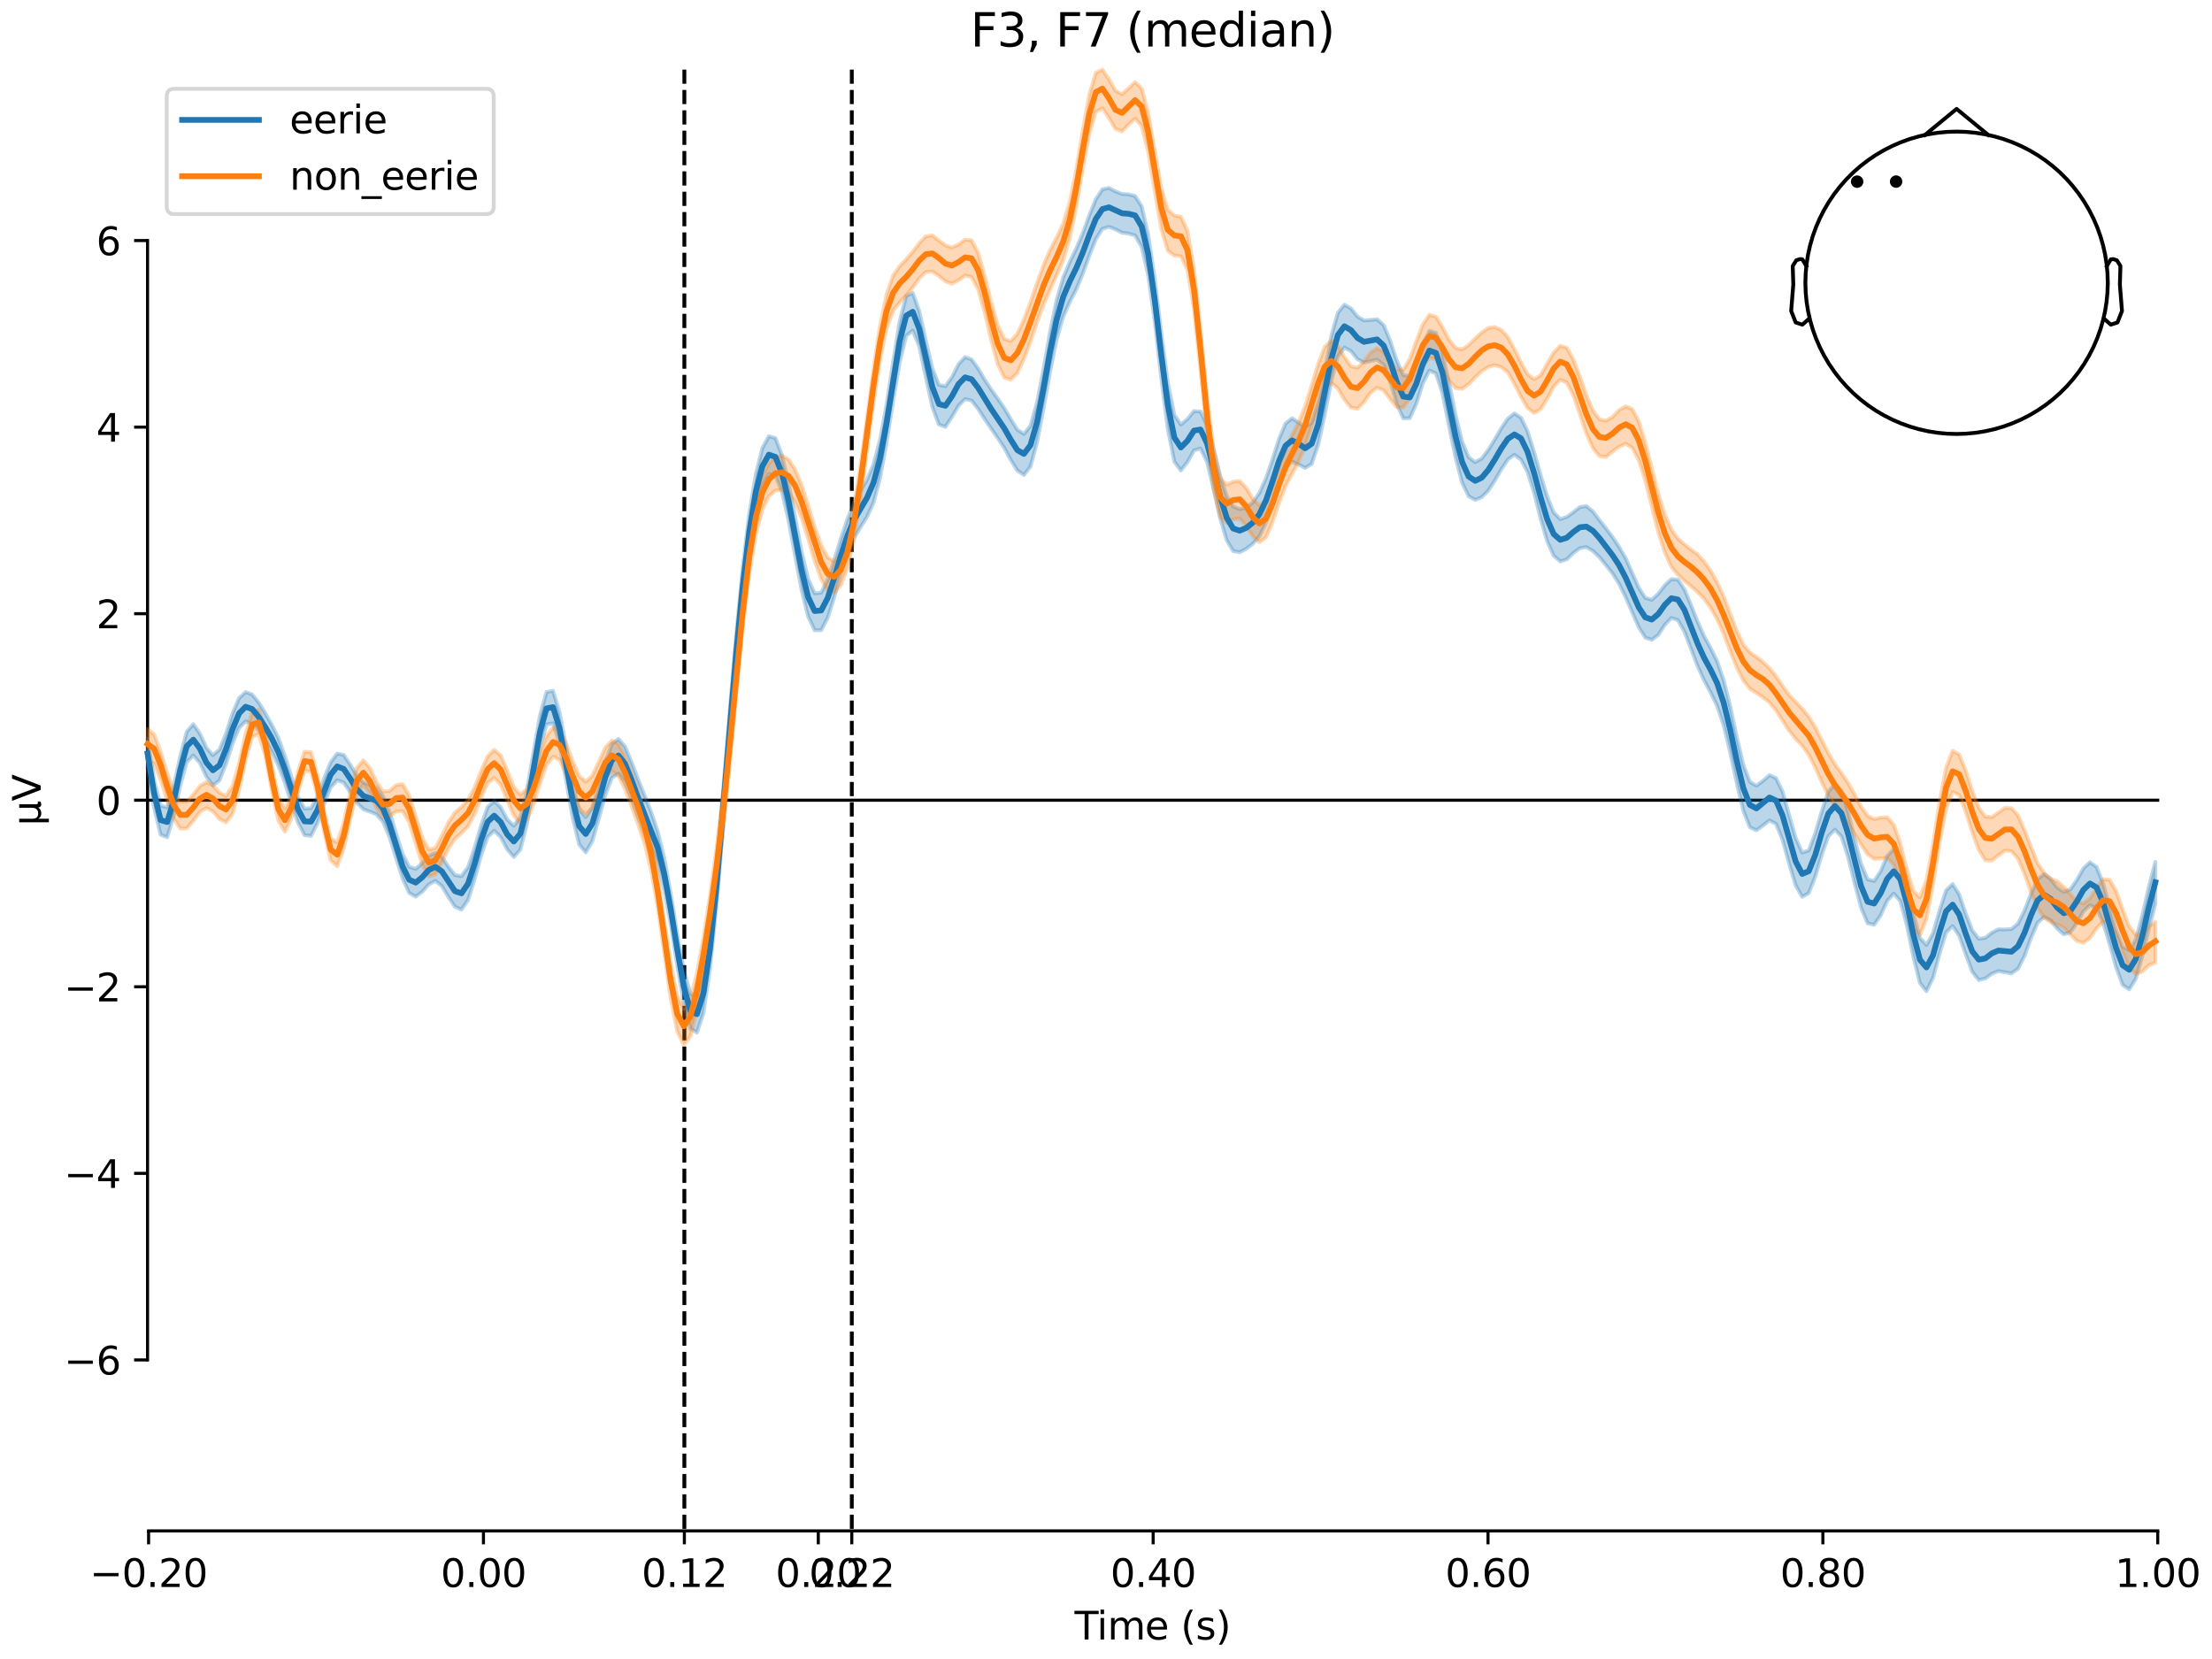 <?xml version="1.0" encoding="utf-8" standalone="no"?>
<!DOCTYPE svg PUBLIC "-//W3C//DTD SVG 1.1//EN"
  "http://www.w3.org/Graphics/SVG/1.1/DTD/svg11.dtd">
<svg xmlns:xlink="http://www.w3.org/1999/xlink" width="576pt" height="432pt" viewBox="0 0 576 432" xmlns="http://www.w3.org/2000/svg" version="1.1">
 <defs>
  <style type="text/css">*{stroke-linejoin: round; stroke-linecap: butt}</style>
 </defs>
 <g id="figure_1">
  <g id="patch_1">
   <path d="M 0 432 
L 576 432 
L 576 0 
L 0 0 
z
" style="fill: #ffffff"/>
  </g>
  <g id="axes_1">
   <g id="patch_2">
    <path d="M 38.421 398.644 
L 561.867 398.644 
L 561.867 18.118 
L 38.421 18.118 
L 38.421 398.644 
z
" style="fill: none; opacity: 0"/>
   </g>
   <g id="patch_3">
    <path d="M 38.421 354.121 
L 38.421 62.64 
" style="fill: none; stroke: #000000; stroke-width: 0.8; stroke-linejoin: miter; stroke-linecap: square"/>
   </g>
   <g id="LineCollection_1">
    <path d="M 178.206 18.118 
L 178.206 398.644 
" clip-path="url(#p758e24ef48)" style="fill: none; stroke-dasharray: 3.7,1.6; stroke-dashoffset: 0; stroke: #000000"/>
    <path d="M 221.804 18.118 
L 221.804 398.644 
" clip-path="url(#p758e24ef48)" style="fill: none; stroke-dasharray: 3.7,1.6; stroke-dashoffset: 0; stroke: #000000"/>
   </g>
   <g id="matplotlib.axis_1">
    <g id="xtick_1">
     <g id="line2d_1">
      <defs>
       <path id="mc7db30087b" d="M 0 0 
L 0 3.5 
" style="stroke: #000000; stroke-width: 0.8"/>
      </defs>
      <g>
       <use xlink:href="#mc7db30087b" x="38.693" y="398.644" style="stroke: #000000; stroke-width: 0.8"/>
      </g>
     </g>
     <g id="text_1">
      <!-- −0.20 -->
      <g transform="translate(23.37 413.242) scale(0.1 -0.1)">
       <defs>
        <path id="DejaVuSans-2212" d="M 678 2272 
L 4684 2272 
L 4684 1741 
L 678 1741 
L 678 2272 
z
" transform="scale(0.016)"/>
        <path id="DejaVuSans-30" d="M 2034 4250 
Q 1547 4250 1301 3770 
Q 1056 3291 1056 2328 
Q 1056 1369 1301 889 
Q 1547 409 2034 409 
Q 2525 409 2770 889 
Q 3016 1369 3016 2328 
Q 3016 3291 2770 3770 
Q 2525 4250 2034 4250 
z
M 2034 4750 
Q 2819 4750 3233 4129 
Q 3647 3509 3647 2328 
Q 3647 1150 3233 529 
Q 2819 -91 2034 -91 
Q 1250 -91 836 529 
Q 422 1150 422 2328 
Q 422 3509 836 4129 
Q 1250 4750 2034 4750 
z
" transform="scale(0.016)"/>
        <path id="DejaVuSans-2e" d="M 684 794 
L 1344 794 
L 1344 0 
L 684 0 
L 684 794 
z
" transform="scale(0.016)"/>
        <path id="DejaVuSans-32" d="M 1228 531 
L 3431 531 
L 3431 0 
L 469 0 
L 469 531 
Q 828 903 1448 1529 
Q 2069 2156 2228 2338 
Q 2531 2678 2651 2914 
Q 2772 3150 2772 3378 
Q 2772 3750 2511 3984 
Q 2250 4219 1831 4219 
Q 1534 4219 1204 4116 
Q 875 4013 500 3803 
L 500 4441 
Q 881 4594 1212 4672 
Q 1544 4750 1819 4750 
Q 2544 4750 2975 4387 
Q 3406 4025 3406 3419 
Q 3406 3131 3298 2873 
Q 3191 2616 2906 2266 
Q 2828 2175 2409 1742 
Q 1991 1309 1228 531 
z
" transform="scale(0.016)"/>
       </defs>
       <use xlink:href="#DejaVuSans-2212"/>
       <use xlink:href="#DejaVuSans-30" transform="translate(83.789 0)"/>
       <use xlink:href="#DejaVuSans-2e" transform="translate(147.412 0)"/>
       <use xlink:href="#DejaVuSans-32" transform="translate(179.199 0)"/>
       <use xlink:href="#DejaVuSans-30" transform="translate(242.822 0)"/>
      </g>
     </g>
    </g>
    <g id="xtick_2">
     <g id="line2d_2">
      <g>
       <use xlink:href="#mc7db30087b" x="125.889" y="398.644" style="stroke: #000000; stroke-width: 0.8"/>
      </g>
     </g>
     <g id="text_2">
      <!-- 0.00 -->
      <g transform="translate(114.756 413.242) scale(0.1 -0.1)">
       <use xlink:href="#DejaVuSans-30"/>
       <use xlink:href="#DejaVuSans-2e" transform="translate(63.623 0)"/>
       <use xlink:href="#DejaVuSans-30" transform="translate(95.41 0)"/>
       <use xlink:href="#DejaVuSans-30" transform="translate(159.033 0)"/>
      </g>
     </g>
    </g>
    <g id="xtick_3">
     <g id="line2d_3">
      <g>
       <use xlink:href="#mc7db30087b" x="178.206" y="398.644" style="stroke: #000000; stroke-width: 0.8"/>
      </g>
     </g>
     <g id="text_3">
      <!-- 0.12 -->
      <g transform="translate(167.073 413.242) scale(0.1 -0.1)">
       <defs>
        <path id="DejaVuSans-31" d="M 794 531 
L 1825 531 
L 1825 4091 
L 703 3866 
L 703 4441 
L 1819 4666 
L 2450 4666 
L 2450 531 
L 3481 531 
L 3481 0 
L 794 0 
L 794 531 
z
" transform="scale(0.016)"/>
       </defs>
       <use xlink:href="#DejaVuSans-30"/>
       <use xlink:href="#DejaVuSans-2e" transform="translate(63.623 0)"/>
       <use xlink:href="#DejaVuSans-31" transform="translate(95.41 0)"/>
       <use xlink:href="#DejaVuSans-32" transform="translate(159.033 0)"/>
      </g>
     </g>
    </g>
    <g id="xtick_4">
     <g id="line2d_4">
      <g>
       <use xlink:href="#mc7db30087b" x="213.084" y="398.644" style="stroke: #000000; stroke-width: 0.8"/>
      </g>
     </g>
     <g id="text_4">
      <!-- 0.20 -->
      <g transform="translate(201.952 413.242) scale(0.1 -0.1)">
       <use xlink:href="#DejaVuSans-30"/>
       <use xlink:href="#DejaVuSans-2e" transform="translate(63.623 0)"/>
       <use xlink:href="#DejaVuSans-32" transform="translate(95.41 0)"/>
       <use xlink:href="#DejaVuSans-30" transform="translate(159.033 0)"/>
      </g>
     </g>
    </g>
    <g id="xtick_5">
     <g id="line2d_5">
      <g>
       <use xlink:href="#mc7db30087b" x="221.804" y="398.644" style="stroke: #000000; stroke-width: 0.8"/>
      </g>
     </g>
     <g id="text_5">
      <!-- 0.22 -->
      <g transform="translate(210.671 413.242) scale(0.1 -0.1)">
       <use xlink:href="#DejaVuSans-30"/>
       <use xlink:href="#DejaVuSans-2e" transform="translate(63.623 0)"/>
       <use xlink:href="#DejaVuSans-32" transform="translate(95.41 0)"/>
       <use xlink:href="#DejaVuSans-32" transform="translate(159.033 0)"/>
      </g>
     </g>
    </g>
    <g id="xtick_6">
     <g id="line2d_6">
      <g>
       <use xlink:href="#mc7db30087b" x="300.28" y="398.644" style="stroke: #000000; stroke-width: 0.8"/>
      </g>
     </g>
     <g id="text_6">
      <!-- 0.40 -->
      <g transform="translate(289.147 413.242) scale(0.1 -0.1)">
       <defs>
        <path id="DejaVuSans-34" d="M 2419 4116 
L 825 1625 
L 2419 1625 
L 2419 4116 
z
M 2253 4666 
L 3047 4666 
L 3047 1625 
L 3713 1625 
L 3713 1100 
L 3047 1100 
L 3047 0 
L 2419 0 
L 2419 1100 
L 313 1100 
L 313 1709 
L 2253 4666 
z
" transform="scale(0.016)"/>
       </defs>
       <use xlink:href="#DejaVuSans-30"/>
       <use xlink:href="#DejaVuSans-2e" transform="translate(63.623 0)"/>
       <use xlink:href="#DejaVuSans-34" transform="translate(95.41 0)"/>
       <use xlink:href="#DejaVuSans-30" transform="translate(159.033 0)"/>
      </g>
     </g>
    </g>
    <g id="xtick_7">
     <g id="line2d_7">
      <g>
       <use xlink:href="#mc7db30087b" x="387.476" y="398.644" style="stroke: #000000; stroke-width: 0.8"/>
      </g>
     </g>
     <g id="text_7">
      <!-- 0.60 -->
      <g transform="translate(376.343 413.242) scale(0.1 -0.1)">
       <defs>
        <path id="DejaVuSans-36" d="M 2113 2584 
Q 1688 2584 1439 2293 
Q 1191 2003 1191 1497 
Q 1191 994 1439 701 
Q 1688 409 2113 409 
Q 2538 409 2786 701 
Q 3034 994 3034 1497 
Q 3034 2003 2786 2293 
Q 2538 2584 2113 2584 
z
M 3366 4563 
L 3366 3988 
Q 3128 4100 2886 4159 
Q 2644 4219 2406 4219 
Q 1781 4219 1451 3797 
Q 1122 3375 1075 2522 
Q 1259 2794 1537 2939 
Q 1816 3084 2150 3084 
Q 2853 3084 3261 2657 
Q 3669 2231 3669 1497 
Q 3669 778 3244 343 
Q 2819 -91 2113 -91 
Q 1303 -91 875 529 
Q 447 1150 447 2328 
Q 447 3434 972 4092 
Q 1497 4750 2381 4750 
Q 2619 4750 2861 4703 
Q 3103 4656 3366 4563 
z
" transform="scale(0.016)"/>
       </defs>
       <use xlink:href="#DejaVuSans-30"/>
       <use xlink:href="#DejaVuSans-2e" transform="translate(63.623 0)"/>
       <use xlink:href="#DejaVuSans-36" transform="translate(95.41 0)"/>
       <use xlink:href="#DejaVuSans-30" transform="translate(159.033 0)"/>
      </g>
     </g>
    </g>
    <g id="xtick_8">
     <g id="line2d_8">
      <g>
       <use xlink:href="#mc7db30087b" x="474.671" y="398.644" style="stroke: #000000; stroke-width: 0.8"/>
      </g>
     </g>
     <g id="text_8">
      <!-- 0.80 -->
      <g transform="translate(463.538 413.242) scale(0.1 -0.1)">
       <defs>
        <path id="DejaVuSans-38" d="M 2034 2216 
Q 1584 2216 1326 1975 
Q 1069 1734 1069 1313 
Q 1069 891 1326 650 
Q 1584 409 2034 409 
Q 2484 409 2743 651 
Q 3003 894 3003 1313 
Q 3003 1734 2745 1975 
Q 2488 2216 2034 2216 
z
M 1403 2484 
Q 997 2584 770 2862 
Q 544 3141 544 3541 
Q 544 4100 942 4425 
Q 1341 4750 2034 4750 
Q 2731 4750 3128 4425 
Q 3525 4100 3525 3541 
Q 3525 3141 3298 2862 
Q 3072 2584 2669 2484 
Q 3125 2378 3379 2068 
Q 3634 1759 3634 1313 
Q 3634 634 3220 271 
Q 2806 -91 2034 -91 
Q 1263 -91 848 271 
Q 434 634 434 1313 
Q 434 1759 690 2068 
Q 947 2378 1403 2484 
z
M 1172 3481 
Q 1172 3119 1398 2916 
Q 1625 2713 2034 2713 
Q 2441 2713 2670 2916 
Q 2900 3119 2900 3481 
Q 2900 3844 2670 4047 
Q 2441 4250 2034 4250 
Q 1625 4250 1398 4047 
Q 1172 3844 1172 3481 
z
" transform="scale(0.016)"/>
       </defs>
       <use xlink:href="#DejaVuSans-30"/>
       <use xlink:href="#DejaVuSans-2e" transform="translate(63.623 0)"/>
       <use xlink:href="#DejaVuSans-38" transform="translate(95.41 0)"/>
       <use xlink:href="#DejaVuSans-30" transform="translate(159.033 0)"/>
      </g>
     </g>
    </g>
    <g id="xtick_9">
     <g id="line2d_9">
      <g>
       <use xlink:href="#mc7db30087b" x="561.867" y="398.644" style="stroke: #000000; stroke-width: 0.8"/>
      </g>
     </g>
     <g id="text_9">
      <!-- 1.00 -->
      <g transform="translate(550.734 413.242) scale(0.1 -0.1)">
       <use xlink:href="#DejaVuSans-31"/>
       <use xlink:href="#DejaVuSans-2e" transform="translate(63.623 0)"/>
       <use xlink:href="#DejaVuSans-30" transform="translate(95.41 0)"/>
       <use xlink:href="#DejaVuSans-30" transform="translate(159.033 0)"/>
      </g>
     </g>
    </g>
    <g id="text_10">
     <!-- Time (s) -->
     <g transform="translate(279.815 426.92) scale(0.1 -0.1)">
      <defs>
       <path id="DejaVuSans-54" d="M -19 4666 
L 3928 4666 
L 3928 4134 
L 2272 4134 
L 2272 0 
L 1638 0 
L 1638 4134 
L -19 4134 
L -19 4666 
z
" transform="scale(0.016)"/>
       <path id="DejaVuSans-69" d="M 603 3500 
L 1178 3500 
L 1178 0 
L 603 0 
L 603 3500 
z
M 603 4863 
L 1178 4863 
L 1178 4134 
L 603 4134 
L 603 4863 
z
" transform="scale(0.016)"/>
       <path id="DejaVuSans-6d" d="M 3328 2828 
Q 3544 3216 3844 3400 
Q 4144 3584 4550 3584 
Q 5097 3584 5394 3201 
Q 5691 2819 5691 2113 
L 5691 0 
L 5113 0 
L 5113 2094 
Q 5113 2597 4934 2840 
Q 4756 3084 4391 3084 
Q 3944 3084 3684 2787 
Q 3425 2491 3425 1978 
L 3425 0 
L 2847 0 
L 2847 2094 
Q 2847 2600 2669 2842 
Q 2491 3084 2119 3084 
Q 1678 3084 1418 2786 
Q 1159 2488 1159 1978 
L 1159 0 
L 581 0 
L 581 3500 
L 1159 3500 
L 1159 2956 
Q 1356 3278 1631 3431 
Q 1906 3584 2284 3584 
Q 2666 3584 2933 3390 
Q 3200 3197 3328 2828 
z
" transform="scale(0.016)"/>
       <path id="DejaVuSans-65" d="M 3597 1894 
L 3597 1613 
L 953 1613 
Q 991 1019 1311 708 
Q 1631 397 2203 397 
Q 2534 397 2845 478 
Q 3156 559 3463 722 
L 3463 178 
Q 3153 47 2828 -22 
Q 2503 -91 2169 -91 
Q 1331 -91 842 396 
Q 353 884 353 1716 
Q 353 2575 817 3079 
Q 1281 3584 2069 3584 
Q 2775 3584 3186 3129 
Q 3597 2675 3597 1894 
z
M 3022 2063 
Q 3016 2534 2758 2815 
Q 2500 3097 2075 3097 
Q 1594 3097 1305 2825 
Q 1016 2553 972 2059 
L 3022 2063 
z
" transform="scale(0.016)"/>
       <path id="DejaVuSans-20" transform="scale(0.016)"/>
       <path id="DejaVuSans-28" d="M 1984 4856 
Q 1566 4138 1362 3434 
Q 1159 2731 1159 2009 
Q 1159 1288 1364 580 
Q 1569 -128 1984 -844 
L 1484 -844 
Q 1016 -109 783 600 
Q 550 1309 550 2009 
Q 550 2706 781 3412 
Q 1013 4119 1484 4856 
L 1984 4856 
z
" transform="scale(0.016)"/>
       <path id="DejaVuSans-73" d="M 2834 3397 
L 2834 2853 
Q 2591 2978 2328 3040 
Q 2066 3103 1784 3103 
Q 1356 3103 1142 2972 
Q 928 2841 928 2578 
Q 928 2378 1081 2264 
Q 1234 2150 1697 2047 
L 1894 2003 
Q 2506 1872 2764 1633 
Q 3022 1394 3022 966 
Q 3022 478 2636 193 
Q 2250 -91 1575 -91 
Q 1294 -91 989 -36 
Q 684 19 347 128 
L 347 722 
Q 666 556 975 473 
Q 1284 391 1588 391 
Q 1994 391 2212 530 
Q 2431 669 2431 922 
Q 2431 1156 2273 1281 
Q 2116 1406 1581 1522 
L 1381 1569 
Q 847 1681 609 1914 
Q 372 2147 372 2553 
Q 372 3047 722 3315 
Q 1072 3584 1716 3584 
Q 2034 3584 2315 3537 
Q 2597 3491 2834 3397 
z
" transform="scale(0.016)"/>
       <path id="DejaVuSans-29" d="M 513 4856 
L 1013 4856 
Q 1481 4119 1714 3412 
Q 1947 2706 1947 2009 
Q 1947 1309 1714 600 
Q 1481 -109 1013 -844 
L 513 -844 
Q 928 -128 1133 580 
Q 1338 1288 1338 2009 
Q 1338 2731 1133 3434 
Q 928 4138 513 4856 
z
" transform="scale(0.016)"/>
      </defs>
      <use xlink:href="#DejaVuSans-54"/>
      <use xlink:href="#DejaVuSans-69" transform="translate(57.959 0)"/>
      <use xlink:href="#DejaVuSans-6d" transform="translate(85.742 0)"/>
      <use xlink:href="#DejaVuSans-65" transform="translate(183.154 0)"/>
      <use xlink:href="#DejaVuSans-20" transform="translate(244.678 0)"/>
      <use xlink:href="#DejaVuSans-28" transform="translate(276.465 0)"/>
      <use xlink:href="#DejaVuSans-73" transform="translate(315.479 0)"/>
      <use xlink:href="#DejaVuSans-29" transform="translate(367.578 0)"/>
     </g>
    </g>
   </g>
   <g id="matplotlib.axis_2">
    <g id="ytick_1">
     <g id="line2d_10">
      <defs>
       <path id="m2f75f0bd6e" d="M 0 0 
L -3.5 0 
" style="stroke: #000000; stroke-width: 0.8"/>
      </defs>
      <g>
       <use xlink:href="#m2f75f0bd6e" x="38.421" y="354.121" style="stroke: #000000; stroke-width: 0.8"/>
      </g>
     </g>
     <g id="text_11">
      <!-- −6 -->
      <g transform="translate(16.678 357.921) scale(0.1 -0.1)">
       <use xlink:href="#DejaVuSans-2212"/>
       <use xlink:href="#DejaVuSans-36" transform="translate(83.789 0)"/>
      </g>
     </g>
    </g>
    <g id="ytick_2">
     <g id="line2d_11">
      <g>
       <use xlink:href="#m2f75f0bd6e" x="38.421" y="305.541" style="stroke: #000000; stroke-width: 0.8"/>
      </g>
     </g>
     <g id="text_12">
      <!-- −4 -->
      <g transform="translate(16.678 309.34) scale(0.1 -0.1)">
       <use xlink:href="#DejaVuSans-2212"/>
       <use xlink:href="#DejaVuSans-34" transform="translate(83.789 0)"/>
      </g>
     </g>
    </g>
    <g id="ytick_3">
     <g id="line2d_12">
      <g>
       <use xlink:href="#m2f75f0bd6e" x="38.421" y="256.961" style="stroke: #000000; stroke-width: 0.8"/>
      </g>
     </g>
     <g id="text_13">
      <!-- −2 -->
      <g transform="translate(16.678 260.76) scale(0.1 -0.1)">
       <use xlink:href="#DejaVuSans-2212"/>
       <use xlink:href="#DejaVuSans-32" transform="translate(83.789 0)"/>
      </g>
     </g>
    </g>
    <g id="ytick_4">
     <g id="line2d_13">
      <g>
       <use xlink:href="#m2f75f0bd6e" x="38.421" y="208.381" style="stroke: #000000; stroke-width: 0.8"/>
      </g>
     </g>
     <g id="text_14">
      <!-- 0 -->
      <g transform="translate(25.058 212.18) scale(0.1 -0.1)">
       <use xlink:href="#DejaVuSans-30"/>
      </g>
     </g>
    </g>
    <g id="ytick_5">
     <g id="line2d_14">
      <g>
       <use xlink:href="#m2f75f0bd6e" x="38.421" y="159.801" style="stroke: #000000; stroke-width: 0.8"/>
      </g>
     </g>
     <g id="text_15">
      <!-- 2 -->
      <g transform="translate(25.058 163.6) scale(0.1 -0.1)">
       <use xlink:href="#DejaVuSans-32"/>
      </g>
     </g>
    </g>
    <g id="ytick_6">
     <g id="line2d_15">
      <g>
       <use xlink:href="#m2f75f0bd6e" x="38.421" y="111.221" style="stroke: #000000; stroke-width: 0.8"/>
      </g>
     </g>
     <g id="text_16">
      <!-- 4 -->
      <g transform="translate(25.058 115.02) scale(0.1 -0.1)">
       <use xlink:href="#DejaVuSans-34"/>
      </g>
     </g>
    </g>
    <g id="ytick_7">
     <g id="line2d_16">
      <g>
       <use xlink:href="#m2f75f0bd6e" x="38.421" y="62.64" style="stroke: #000000; stroke-width: 0.8"/>
      </g>
     </g>
     <g id="text_17">
      <!-- 6 -->
      <g transform="translate(25.058 66.44) scale(0.1 -0.1)">
       <use xlink:href="#DejaVuSans-36"/>
      </g>
     </g>
    </g>
    <g id="text_18">
     <!-- µV -->
     <g transform="translate(10.599 214.982) rotate(-90) scale(0.1 -0.1)">
      <defs>
       <path id="DejaVuSans-b5" d="M 544 -1331 
L 544 3500 
L 1119 3500 
L 1119 1325 
Q 1119 872 1334 640 
Q 1550 409 1972 409 
Q 2434 409 2667 671 
Q 2900 934 2900 1459 
L 2900 3500 
L 3475 3500 
L 3475 806 
Q 3475 619 3529 530 
Q 3584 441 3700 441 
Q 3728 441 3778 458 
Q 3828 475 3916 513 
L 3916 50 
Q 3788 -22 3673 -56 
Q 3559 -91 3450 -91 
Q 3234 -91 3106 31 
Q 2978 153 2931 403 
Q 2775 156 2548 32 
Q 2322 -91 2016 -91 
Q 1697 -91 1473 31 
Q 1250 153 1119 397 
L 1119 -1331 
L 544 -1331 
z
" transform="scale(0.016)"/>
       <path id="DejaVuSans-56" d="M 1831 0 
L 50 4666 
L 709 4666 
L 2188 738 
L 3669 4666 
L 4325 4666 
L 2547 0 
L 1831 0 
z
" transform="scale(0.016)"/>
      </defs>
      <use xlink:href="#DejaVuSans-b5"/>
      <use xlink:href="#DejaVuSans-56" transform="translate(63.623 0)"/>
     </g>
    </g>
   </g>
   <g id="patch_4">
    <path d="M 38.693 398.644 
L 561.867 398.644 
" style="fill: none; stroke: #000000; stroke-width: 0.8; stroke-linejoin: miter; stroke-linecap: square"/>
   </g>
   <g id="patch_5">
    <path d="M 38.421 208.381 
L 561.867 208.381 
" style="fill: none; stroke: #000000; stroke-width: 0.8; stroke-linejoin: miter; stroke-linecap: square"/>
   </g>
   <g id="text_19">
    <!-- F3, F7 (median) -->
    <g transform="translate(252.713 12.118) scale(0.12 -0.12)">
     <defs>
      <path id="DejaVuSans-46" d="M 628 4666 
L 3309 4666 
L 3309 4134 
L 1259 4134 
L 1259 2759 
L 3109 2759 
L 3109 2228 
L 1259 2228 
L 1259 0 
L 628 0 
L 628 4666 
z
" transform="scale(0.016)"/>
      <path id="DejaVuSans-33" d="M 2597 2516 
Q 3050 2419 3304 2112 
Q 3559 1806 3559 1356 
Q 3559 666 3084 287 
Q 2609 -91 1734 -91 
Q 1441 -91 1130 -33 
Q 819 25 488 141 
L 488 750 
Q 750 597 1062 519 
Q 1375 441 1716 441 
Q 2309 441 2620 675 
Q 2931 909 2931 1356 
Q 2931 1769 2642 2001 
Q 2353 2234 1838 2234 
L 1294 2234 
L 1294 2753 
L 1863 2753 
Q 2328 2753 2575 2939 
Q 2822 3125 2822 3475 
Q 2822 3834 2567 4026 
Q 2313 4219 1838 4219 
Q 1578 4219 1281 4162 
Q 984 4106 628 3988 
L 628 4550 
Q 988 4650 1302 4700 
Q 1616 4750 1894 4750 
Q 2613 4750 3031 4423 
Q 3450 4097 3450 3541 
Q 3450 3153 3228 2886 
Q 3006 2619 2597 2516 
z
" transform="scale(0.016)"/>
      <path id="DejaVuSans-2c" d="M 750 794 
L 1409 794 
L 1409 256 
L 897 -744 
L 494 -744 
L 750 256 
L 750 794 
z
" transform="scale(0.016)"/>
      <path id="DejaVuSans-37" d="M 525 4666 
L 3525 4666 
L 3525 4397 
L 1831 0 
L 1172 0 
L 2766 4134 
L 525 4134 
L 525 4666 
z
" transform="scale(0.016)"/>
      <path id="DejaVuSans-64" d="M 2906 2969 
L 2906 4863 
L 3481 4863 
L 3481 0 
L 2906 0 
L 2906 525 
Q 2725 213 2448 61 
Q 2172 -91 1784 -91 
Q 1150 -91 751 415 
Q 353 922 353 1747 
Q 353 2572 751 3078 
Q 1150 3584 1784 3584 
Q 2172 3584 2448 3432 
Q 2725 3281 2906 2969 
z
M 947 1747 
Q 947 1113 1208 752 
Q 1469 391 1925 391 
Q 2381 391 2643 752 
Q 2906 1113 2906 1747 
Q 2906 2381 2643 2742 
Q 2381 3103 1925 3103 
Q 1469 3103 1208 2742 
Q 947 2381 947 1747 
z
" transform="scale(0.016)"/>
      <path id="DejaVuSans-61" d="M 2194 1759 
Q 1497 1759 1228 1600 
Q 959 1441 959 1056 
Q 959 750 1161 570 
Q 1363 391 1709 391 
Q 2188 391 2477 730 
Q 2766 1069 2766 1631 
L 2766 1759 
L 2194 1759 
z
M 3341 1997 
L 3341 0 
L 2766 0 
L 2766 531 
Q 2569 213 2275 61 
Q 1981 -91 1556 -91 
Q 1019 -91 701 211 
Q 384 513 384 1019 
Q 384 1609 779 1909 
Q 1175 2209 1959 2209 
L 2766 2209 
L 2766 2266 
Q 2766 2663 2505 2880 
Q 2244 3097 1772 3097 
Q 1472 3097 1187 3025 
Q 903 2953 641 2809 
L 641 3341 
Q 956 3463 1253 3523 
Q 1550 3584 1831 3584 
Q 2591 3584 2966 3190 
Q 3341 2797 3341 1997 
z
" transform="scale(0.016)"/>
      <path id="DejaVuSans-6e" d="M 3513 2113 
L 3513 0 
L 2938 0 
L 2938 2094 
Q 2938 2591 2744 2837 
Q 2550 3084 2163 3084 
Q 1697 3084 1428 2787 
Q 1159 2491 1159 1978 
L 1159 0 
L 581 0 
L 581 3500 
L 1159 3500 
L 1159 2956 
Q 1366 3272 1645 3428 
Q 1925 3584 2291 3584 
Q 2894 3584 3203 3211 
Q 3513 2838 3513 2113 
z
" transform="scale(0.016)"/>
     </defs>
     <use xlink:href="#DejaVuSans-46"/>
     <use xlink:href="#DejaVuSans-33" transform="translate(57.52 0)"/>
     <use xlink:href="#DejaVuSans-2c" transform="translate(121.143 0)"/>
     <use xlink:href="#DejaVuSans-20" transform="translate(152.93 0)"/>
     <use xlink:href="#DejaVuSans-46" transform="translate(184.717 0)"/>
     <use xlink:href="#DejaVuSans-37" transform="translate(242.236 0)"/>
     <use xlink:href="#DejaVuSans-20" transform="translate(305.859 0)"/>
     <use xlink:href="#DejaVuSans-28" transform="translate(337.646 0)"/>
     <use xlink:href="#DejaVuSans-6d" transform="translate(376.66 0)"/>
     <use xlink:href="#DejaVuSans-65" transform="translate(474.072 0)"/>
     <use xlink:href="#DejaVuSans-64" transform="translate(535.596 0)"/>
     <use xlink:href="#DejaVuSans-69" transform="translate(599.072 0)"/>
     <use xlink:href="#DejaVuSans-61" transform="translate(626.855 0)"/>
     <use xlink:href="#DejaVuSans-6e" transform="translate(688.135 0)"/>
     <use xlink:href="#DejaVuSans-29" transform="translate(751.514 0)"/>
    </g>
   </g>
   <g id="legend_1">
    <g id="patch_6">
     <path d="M 45.421 55.753 
L 126.563 55.753 
Q 128.563 55.753 128.563 53.753 
L 128.563 25.118 
Q 128.563 23.118 126.563 23.118 
L 45.421 23.118 
Q 43.421 23.118 43.421 25.118 
L 43.421 53.753 
Q 43.421 55.753 45.421 55.753 
z
" style="fill: #ffffff; opacity: 0.8; stroke: #cccccc; stroke-linejoin: miter"/>
    </g>
    <g id="line2d_17">
     <path d="M 47.421 31.217 
L 57.421 31.217 
L 67.421 31.217 
" style="fill: none; stroke: #1f77b4; stroke-width: 1.5; stroke-linecap: square"/>
    </g>
    <g id="text_20">
     <!-- eerie -->
     <g transform="translate(75.421 34.717) scale(0.1 -0.1)">
      <defs>
       <path id="DejaVuSans-72" d="M 2631 2963 
Q 2534 3019 2420 3045 
Q 2306 3072 2169 3072 
Q 1681 3072 1420 2755 
Q 1159 2438 1159 1844 
L 1159 0 
L 581 0 
L 581 3500 
L 1159 3500 
L 1159 2956 
Q 1341 3275 1631 3429 
Q 1922 3584 2338 3584 
Q 2397 3584 2469 3576 
Q 2541 3569 2628 3553 
L 2631 2963 
z
" transform="scale(0.016)"/>
      </defs>
      <use xlink:href="#DejaVuSans-65"/>
      <use xlink:href="#DejaVuSans-65" transform="translate(61.523 0)"/>
      <use xlink:href="#DejaVuSans-72" transform="translate(123.047 0)"/>
      <use xlink:href="#DejaVuSans-69" transform="translate(164.16 0)"/>
      <use xlink:href="#DejaVuSans-65" transform="translate(191.943 0)"/>
     </g>
    </g>
    <g id="line2d_18">
     <path d="M 47.421 45.895 
L 57.421 45.895 
L 67.421 45.895 
" style="fill: none; stroke: #ff7f0e; stroke-width: 1.5; stroke-linecap: square"/>
    </g>
    <g id="text_21">
     <!-- non_eerie -->
     <g transform="translate(75.421 49.395) scale(0.1 -0.1)">
      <defs>
       <path id="DejaVuSans-6f" d="M 1959 3097 
Q 1497 3097 1228 2736 
Q 959 2375 959 1747 
Q 959 1119 1226 758 
Q 1494 397 1959 397 
Q 2419 397 2687 759 
Q 2956 1122 2956 1747 
Q 2956 2369 2687 2733 
Q 2419 3097 1959 3097 
z
M 1959 3584 
Q 2709 3584 3137 3096 
Q 3566 2609 3566 1747 
Q 3566 888 3137 398 
Q 2709 -91 1959 -91 
Q 1206 -91 779 398 
Q 353 888 353 1747 
Q 353 2609 779 3096 
Q 1206 3584 1959 3584 
z
" transform="scale(0.016)"/>
       <path id="DejaVuSans-5f" d="M 3263 -1063 
L 3263 -1509 
L -63 -1509 
L -63 -1063 
L 3263 -1063 
z
" transform="scale(0.016)"/>
      </defs>
      <use xlink:href="#DejaVuSans-6e"/>
      <use xlink:href="#DejaVuSans-6f" transform="translate(63.379 0)"/>
      <use xlink:href="#DejaVuSans-6e" transform="translate(124.561 0)"/>
      <use xlink:href="#DejaVuSans-5f" transform="translate(187.939 0)"/>
      <use xlink:href="#DejaVuSans-65" transform="translate(237.939 0)"/>
      <use xlink:href="#DejaVuSans-65" transform="translate(299.463 0)"/>
      <use xlink:href="#DejaVuSans-72" transform="translate(360.986 0)"/>
      <use xlink:href="#DejaVuSans-69" transform="translate(402.1 0)"/>
      <use xlink:href="#DejaVuSans-65" transform="translate(429.883 0)"/>
     </g>
    </g>
   </g>
   <g id="FillBetweenPolyCollection_1">
    <defs>
     <path id="mdc67239d74" d="M 38.421 -239.707 
L 38.421 -231.753 
L 40.124 -221.707 
L 41.827 -214.653 
L 43.53 -213.989 
L 45.233 -219.559 
L 46.936 -227.451 
L 48.639 -233.596 
L 50.342 -235.284 
L 52.045 -233.349 
L 53.748 -229.735 
L 55.451 -227.476 
L 57.154 -228.783 
L 58.857 -233.102 
L 60.56 -238.416 
L 62.263 -242.471 
L 63.966 -244.157 
L 65.669 -243.514 
L 67.372 -241.765 
L 69.075 -239.274 
L 70.778 -236.235 
L 72.481 -232.659 
L 74.184 -228.163 
L 75.887 -222.846 
L 77.59 -217.812 
L 79.294 -214.532 
L 80.997 -214.323 
L 82.7 -217.713 
L 84.403 -222.634 
L 86.106 -226.952 
L 87.809 -228.831 
L 89.512 -228.21 
L 91.215 -225.7 
L 92.918 -222.969 
L 94.621 -221.271 
L 96.324 -220.643 
L 98.027 -219.945 
L 99.73 -218.028 
L 101.433 -214.016 
L 103.136 -208.567 
L 104.839 -203.213 
L 106.542 -199.495 
L 108.245 -198.502 
L 109.948 -199.779 
L 111.651 -201.705 
L 113.354 -202.626 
L 115.057 -201.271 
L 116.76 -198.421 
L 118.463 -195.889 
L 120.166 -195.138 
L 121.87 -197.621 
L 123.573 -202.979 
L 125.276 -209.236 
L 126.979 -214.041 
L 128.682 -215.686 
L 130.385 -214.032 
L 132.088 -210.803 
L 133.791 -208.836 
L 135.494 -210.76 
L 137.197 -217.302 
L 138.9 -227.332 
L 140.603 -237.201 
L 142.306 -243.355 
L 144.009 -243.649 
L 145.712 -238.182 
L 147.415 -228.827 
L 149.118 -219.064 
L 150.821 -212.095 
L 152.524 -210.043 
L 154.227 -212.924 
L 155.93 -218.83 
L 157.633 -225.057 
L 159.336 -229.46 
L 161.039 -230.556 
L 162.742 -228.324 
L 164.446 -224.177 
L 166.149 -219.445 
L 167.852 -215.335 
L 169.555 -211.62 
L 171.258 -207.07 
L 172.961 -200.269 
L 174.664 -191.189 
L 176.367 -180.606 
L 178.07 -170.69 
L 179.773 -164.19 
L 181.476 -163.113 
L 183.179 -168.226 
L 184.882 -179.724 
L 186.585 -196.325 
L 188.288 -216.282 
L 189.991 -237.146 
L 191.694 -256.873 
L 193.397 -274.162 
L 195.1 -288.438 
L 196.803 -298.808 
L 198.506 -305.553 
L 200.209 -308.628 
L 201.912 -308.091 
L 203.615 -303.895 
L 205.318 -296.558 
L 207.022 -287.427 
L 208.725 -278.413 
L 210.428 -271.465 
L 212.131 -267.889 
L 213.834 -267.877 
L 215.537 -271.123 
L 217.24 -276.55 
L 218.943 -282.573 
L 220.646 -287.901 
L 222.349 -291.814 
L 224.052 -294.694 
L 225.755 -297.375 
L 227.458 -301.087 
L 229.161 -307.519 
L 230.864 -316.834 
L 232.567 -327.633 
L 234.27 -337.65 
L 235.973 -344.559 
L 237.676 -345.91 
L 239.379 -341.794 
L 241.082 -333.751 
L 242.785 -325.967 
L 244.488 -321.458 
L 246.191 -320.852 
L 247.894 -323.434 
L 249.598 -326.366 
L 251.301 -328.075 
L 253.004 -327.697 
L 254.707 -325.516 
L 256.41 -322.862 
L 258.113 -320.355 
L 259.816 -317.915 
L 261.519 -315.356 
L 263.222 -312.182 
L 264.925 -309.456 
L 266.628 -308.316 
L 268.331 -310.504 
L 270.034 -316.78 
L 271.737 -325.642 
L 273.44 -335.204 
L 275.143 -343.53 
L 276.846 -349.487 
L 278.549 -353.317 
L 280.252 -356.603 
L 281.955 -360.719 
L 283.658 -365.44 
L 285.361 -369.732 
L 287.064 -372.411 
L 288.767 -372.927 
L 290.47 -372.279 
L 292.174 -371.403 
L 293.877 -371.194 
L 295.58 -370.677 
L 297.283 -367.707 
L 298.986 -360.36 
L 300.689 -348.4 
L 302.392 -333.553 
L 304.095 -320.304 
L 305.798 -311.785 
L 307.501 -309.488 
L 309.204 -311.637 
L 310.907 -314.7 
L 312.61 -315.223 
L 314.313 -311.681 
L 316.016 -304.761 
L 317.719 -297.157 
L 319.422 -291.323 
L 321.125 -288.496 
L 322.828 -288.201 
L 324.531 -289.108 
L 326.234 -290.412 
L 327.937 -292.33 
L 329.64 -295.796 
L 331.343 -300.779 
L 333.046 -306.075 
L 334.75 -310.282 
L 336.453 -311.755 
L 338.156 -311.04 
L 339.859 -310.158 
L 341.562 -311.201 
L 343.265 -316.239 
L 344.968 -324.058 
L 346.671 -332.747 
L 348.374 -339.088 
L 350.077 -341.504 
L 351.78 -340.567 
L 353.483 -338.48 
L 355.186 -337.588 
L 356.889 -337.966 
L 358.592 -338.344 
L 360.295 -336.935 
L 361.998 -332.644 
L 363.701 -326.83 
L 365.404 -323.068 
L 367.107 -323.123 
L 368.81 -326.876 
L 370.513 -332.224 
L 372.216 -335.525 
L 373.919 -334.751 
L 375.622 -329.534 
L 377.326 -321.098 
L 379.029 -312.835 
L 380.732 -306.278 
L 382.435 -302.775 
L 384.138 -301.839 
L 385.841 -302.524 
L 387.544 -304.248 
L 389.247 -306.863 
L 390.95 -309.792 
L 392.653 -312.356 
L 394.356 -313.578 
L 396.059 -312.329 
L 397.762 -309.098 
L 399.465 -303.718 
L 401.168 -296.995 
L 402.871 -291.092 
L 404.574 -287.284 
L 406.277 -285.814 
L 407.98 -286.327 
L 409.683 -287.991 
L 411.386 -289.249 
L 413.089 -289.551 
L 414.792 -288.524 
L 416.495 -286.915 
L 418.198 -284.811 
L 419.902 -282.659 
L 421.605 -279.966 
L 423.308 -276.538 
L 425.011 -272.588 
L 426.714 -268.696 
L 428.417 -265.981 
L 430.12 -265.384 
L 431.823 -266.669 
L 433.526 -269.302 
L 435.229 -271.079 
L 436.932 -270.526 
L 438.635 -267.498 
L 440.338 -263.027 
L 442.041 -258.564 
L 443.744 -254.824 
L 445.447 -251.671 
L 447.15 -248.131 
L 448.853 -243.06 
L 450.556 -236.034 
L 452.259 -228.074 
L 453.962 -220.887 
L 455.665 -216.586 
L 457.368 -215.79 
L 459.071 -217.038 
L 460.774 -218.362 
L 462.478 -217.456 
L 464.181 -213.307 
L 465.884 -207.105 
L 467.587 -201.435 
L 469.29 -198.462 
L 470.993 -199.413 
L 472.696 -203.748 
L 474.399 -209.508 
L 476.102 -214.244 
L 477.805 -215.967 
L 479.508 -214.187 
L 481.211 -208.905 
L 482.914 -202.155 
L 484.617 -195.63 
L 486.32 -191.571 
L 488.023 -191.186 
L 489.726 -193.655 
L 491.429 -197.431 
L 493.132 -199.316 
L 494.835 -197.37 
L 496.538 -191.091 
L 498.241 -182.856 
L 499.944 -176.022 
L 501.647 -173.885 
L 503.35 -177.34 
L 505.054 -183.635 
L 506.757 -189.202 
L 508.46 -190.847 
L 510.163 -188.368 
L 511.866 -183.539 
L 513.569 -178.932 
L 515.272 -176.801 
L 516.975 -177.212 
L 518.678 -178.45 
L 520.381 -179.133 
L 522.084 -178.819 
L 523.787 -178.549 
L 525.49 -179.72 
L 527.193 -183.081 
L 528.896 -187.819 
L 530.599 -191.736 
L 532.302 -193.231 
L 534.005 -192.351 
L 535.708 -190.18 
L 537.411 -188.707 
L 539.114 -189.201 
L 540.817 -191.616 
L 542.52 -194.684 
L 544.223 -196.279 
L 545.926 -195.436 
L 547.63 -191.777 
L 549.333 -186.195 
L 551.036 -180.125 
L 552.739 -175.518 
L 554.442 -174.376 
L 556.145 -177.071 
L 557.848 -182.856 
L 559.551 -190.093 
L 561.254 -196.658 
L 561.254 -207.563 
L 561.254 -207.563 
L 559.551 -201.031 
L 557.848 -193.55 
L 556.145 -187.408 
L 554.442 -184.522 
L 552.739 -185.522 
L 551.036 -189.815 
L 549.333 -195.9 
L 547.63 -201.991 
L 545.926 -206.249 
L 544.223 -207.475 
L 542.52 -205.876 
L 540.817 -202.86 
L 539.114 -200.417 
L 537.411 -199.752 
L 535.708 -200.904 
L 534.005 -203.047 
L 532.302 -204.4 
L 530.599 -203.097 
L 528.896 -199.324 
L 527.193 -194.942 
L 525.49 -191.522 
L 523.787 -190.08 
L 522.084 -189.972 
L 520.381 -190 
L 518.678 -189.149 
L 516.975 -187.781 
L 515.272 -187.544 
L 513.569 -189.729 
L 511.866 -194.077 
L 510.163 -199.103 
L 508.46 -201.786 
L 506.757 -200.136 
L 505.054 -194.888 
L 503.35 -188.986 
L 501.647 -185.933 
L 499.944 -187.76 
L 498.241 -194.244 
L 496.538 -202.589 
L 494.835 -208.832 
L 493.132 -210.915 
L 491.429 -209.139 
L 489.726 -205.14 
L 488.023 -202.572 
L 486.32 -203.021 
L 484.617 -207.059 
L 482.914 -213.604 
L 481.211 -220.796 
L 479.508 -226.104 
L 477.805 -227.911 
L 476.102 -225.834 
L 474.399 -220.805 
L 472.696 -215.02 
L 470.993 -210.552 
L 469.29 -209.994 
L 467.587 -213.816 
L 465.884 -219.73 
L 464.181 -225.878 
L 462.478 -229.363 
L 460.774 -230.151 
L 459.071 -228.658 
L 457.368 -227.41 
L 455.665 -228.405 
L 453.962 -232.826 
L 452.259 -240.028 
L 450.556 -248.044 
L 448.853 -254.782 
L 447.15 -259.809 
L 445.447 -263.251 
L 443.744 -266.326 
L 442.041 -270.143 
L 440.338 -274.424 
L 438.635 -278.517 
L 436.932 -281.037 
L 435.229 -281.2 
L 433.526 -279.6 
L 431.823 -277.394 
L 430.12 -275.821 
L 428.417 -276.325 
L 426.714 -278.987 
L 425.011 -282.833 
L 423.308 -286.667 
L 421.605 -289.6 
L 419.902 -292.132 
L 418.198 -294.396 
L 416.495 -296.55 
L 414.792 -298.819 
L 413.089 -300.213 
L 411.386 -299.956 
L 409.683 -298.592 
L 407.98 -297.387 
L 406.277 -296.823 
L 404.574 -298.568 
L 402.871 -302.725 
L 401.168 -308.285 
L 399.465 -314.326 
L 397.762 -319.699 
L 396.059 -323.23 
L 394.356 -324.346 
L 392.653 -323.01 
L 390.95 -320.517 
L 389.247 -317.601 
L 387.544 -314.863 
L 385.841 -312.593 
L 384.138 -311.652 
L 382.435 -312.933 
L 380.732 -317.016 
L 379.029 -323.911 
L 377.326 -332.414 
L 375.622 -340.264 
L 373.919 -345.343 
L 372.216 -345.851 
L 370.513 -342.457 
L 368.81 -337.413 
L 367.107 -334.043 
L 365.404 -334.333 
L 363.701 -338.137 
L 361.998 -343.277 
L 360.295 -347.333 
L 358.592 -348.863 
L 356.889 -348.668 
L 355.186 -348.554 
L 353.483 -349.571 
L 351.78 -351.681 
L 350.077 -352.666 
L 348.374 -350.534 
L 346.671 -344.492 
L 344.968 -335.621 
L 343.265 -327.131 
L 341.562 -321.948 
L 339.859 -320.801 
L 338.156 -321.954 
L 336.453 -323.076 
L 334.75 -321.72 
L 333.046 -317.694 
L 331.343 -312.298 
L 329.64 -307.42 
L 327.937 -303.635 
L 326.234 -301.199 
L 324.531 -299.845 
L 322.828 -299.412 
L 321.125 -300.133 
L 319.422 -302.902 
L 317.719 -308.066 
L 316.016 -315.146 
L 314.313 -321.311 
L 312.61 -324.834 
L 310.907 -324.949 
L 309.204 -322.871 
L 307.501 -321.445 
L 305.798 -323.984 
L 304.095 -332.387 
L 302.392 -345.27 
L 300.689 -359.369 
L 298.986 -370.885 
L 297.283 -378.281 
L 295.58 -380.957 
L 293.877 -381.376 
L 292.174 -381.491 
L 290.47 -382.156 
L 288.767 -383.062 
L 287.064 -382.704 
L 285.361 -380.144 
L 283.658 -375.944 
L 281.955 -371.267 
L 280.252 -367.289 
L 278.549 -363.766 
L 276.846 -359.685 
L 275.143 -353.848 
L 273.44 -345.624 
L 271.737 -335.98 
L 270.034 -327.117 
L 268.331 -321.114 
L 266.628 -318.996 
L 264.925 -320.087 
L 263.222 -322.831 
L 261.519 -325.71 
L 259.816 -328.195 
L 258.113 -330.55 
L 256.41 -333.144 
L 254.707 -336.035 
L 253.004 -338.388 
L 251.301 -339.014 
L 249.598 -337.162 
L 247.894 -333.817 
L 246.191 -331.424 
L 244.488 -331.786 
L 242.785 -336.065 
L 241.082 -343.301 
L 239.379 -350.989 
L 237.676 -355.718 
L 235.973 -354.901 
L 234.27 -348.314 
L 232.567 -337.717 
L 230.864 -326.697 
L 229.161 -317.476 
L 227.458 -311.073 
L 225.755 -307.063 
L 224.052 -304.265 
L 222.349 -300.957 
L 220.646 -296.777 
L 218.943 -291.705 
L 217.24 -286.147 
L 215.537 -281.125 
L 213.834 -277.651 
L 212.131 -277.519 
L 210.428 -281.282 
L 208.725 -288.42 
L 207.022 -297.426 
L 205.318 -306.371 
L 203.615 -313.518 
L 201.912 -317.925 
L 200.209 -318.409 
L 198.506 -315.286 
L 196.803 -308.466 
L 195.1 -298.226 
L 193.397 -284.197 
L 191.694 -266.572 
L 189.991 -246.586 
L 188.288 -225.954 
L 186.585 -206.301 
L 184.882 -190.014 
L 183.179 -178.205 
L 181.476 -172.531 
L 179.773 -173.244 
L 178.07 -179.341 
L 176.367 -188.682 
L 174.664 -199.312 
L 172.961 -208.621 
L 171.258 -215.506 
L 169.555 -220.531 
L 167.852 -224.898 
L 166.149 -229.079 
L 164.446 -233.582 
L 162.742 -237.636 
L 161.039 -239.577 
L 159.336 -238.287 
L 157.633 -233.795 
L 155.93 -227.516 
L 154.227 -221.708 
L 152.524 -219.217 
L 150.821 -221.205 
L 149.118 -227.821 
L 147.415 -237.438 
L 145.712 -246.516 
L 144.009 -252.097 
L 142.306 -251.797 
L 140.603 -245.695 
L 138.9 -235.985 
L 137.197 -226.034 
L 135.494 -219.261 
L 133.791 -216.97 
L 132.088 -218.597 
L 130.385 -221.786 
L 128.682 -223.408 
L 126.979 -221.853 
L 125.276 -217.014 
L 123.573 -211.194 
L 121.87 -206.19 
L 120.166 -203.86 
L 118.463 -204.127 
L 116.76 -206.33 
L 115.057 -208.862 
L 113.354 -209.899 
L 111.651 -209.157 
L 109.948 -207.255 
L 108.245 -205.754 
L 106.542 -206.301 
L 104.839 -209.649 
L 103.136 -215.01 
L 101.433 -220.625 
L 99.73 -224.734 
L 98.027 -226.852 
L 96.324 -227.608 
L 94.621 -228.291 
L 92.918 -230.026 
L 91.215 -232.861 
L 89.512 -235.411 
L 87.809 -235.775 
L 86.106 -233.507 
L 84.403 -229.348 
L 82.7 -224.577 
L 80.997 -221.583 
L 79.294 -221.436 
L 77.59 -224.476 
L 75.887 -229.708 
L 74.184 -235.168 
L 72.481 -239.831 
L 70.778 -243.264 
L 69.075 -246.292 
L 67.372 -249.07 
L 65.669 -251.152 
L 63.966 -251.775 
L 62.263 -250.225 
L 60.56 -246.252 
L 58.857 -240.989 
L 57.154 -236.805 
L 55.451 -235.351 
L 53.748 -237.27 
L 52.045 -240.971 
L 50.342 -243.439 
L 48.639 -241.493 
L 46.936 -235.103 
L 45.233 -227.32 
L 43.53 -221.777 
L 41.827 -222.202 
L 40.124 -228.953 
L 38.421 -239.707 
z
" style="stroke: #1f77b4; stroke-opacity: 0.3"/>
    </defs>
    <g>
     <use xlink:href="#mdc67239d74" x="0" y="432" style="fill: #1f77b4; fill-opacity: 0.3; stroke: #1f77b4; stroke-opacity: 0.3"/>
    </g>
   </g>
   <g id="FillBetweenPolyCollection_2">
    <defs>
     <path id="m470ee31fa6" d="M 38.421 -242.177 
L 38.421 -234.171 
L 40.124 -233.097 
L 41.827 -229.013 
L 43.53 -223.648 
L 45.233 -218.89 
L 46.936 -216.248 
L 48.639 -216.325 
L 50.342 -218.292 
L 52.045 -220.611 
L 53.748 -221.599 
L 55.451 -220.726 
L 57.154 -218.727 
L 58.857 -217.856 
L 60.56 -220.119 
L 62.263 -226.261 
L 63.966 -234.25 
L 65.669 -240.154 
L 67.372 -240.785 
L 69.075 -235.24 
L 70.778 -226.192 
L 72.481 -218.336 
L 74.184 -215.408 
L 75.887 -218.853 
L 77.59 -225.885 
L 79.294 -231.326 
L 80.997 -231.015 
L 82.7 -224.694 
L 84.403 -215.394 
L 86.106 -207.989 
L 87.809 -206.425 
L 89.512 -211.103 
L 91.215 -218.81 
L 92.918 -225.398 
L 94.621 -227.61 
L 96.324 -225.408 
L 98.027 -221.603 
L 99.73 -219.166 
L 101.433 -219.385 
L 103.136 -220.702 
L 104.839 -220.793 
L 106.542 -217.881 
L 108.245 -212.374 
L 109.948 -206.835 
L 111.651 -203.788 
L 113.354 -204.31 
L 115.057 -207.504 
L 116.76 -210.997 
L 118.463 -213.566 
L 120.166 -215.087 
L 121.87 -216.834 
L 123.573 -219.993 
L 125.276 -224.263 
L 126.979 -228.102 
L 128.682 -229.428 
L 130.385 -227.699 
L 132.088 -223.666 
L 133.791 -219.669 
L 135.494 -217.562 
L 137.197 -218.522 
L 138.9 -222.462 
L 140.603 -227.965 
L 142.306 -232.761 
L 144.009 -234.993 
L 145.712 -234.095 
L 147.415 -230.611 
L 149.118 -225.799 
L 150.821 -221.548 
L 152.524 -219.885 
L 154.227 -221.607 
L 155.93 -225.433 
L 157.633 -229.383 
L 159.336 -231.194 
L 161.039 -230.011 
L 162.742 -226.584 
L 164.446 -222.103 
L 166.149 -217.4 
L 167.852 -212.344 
L 169.555 -205.383 
L 171.258 -195.864 
L 172.961 -183.914 
L 174.664 -171.939 
L 176.367 -163.385 
L 178.07 -159.897 
L 179.773 -162.158 
L 181.476 -169.08 
L 183.179 -178.675 
L 184.882 -189.284 
L 186.585 -201.516 
L 188.288 -215.816 
L 189.991 -232.69 
L 191.694 -251.026 
L 193.397 -268.392 
L 195.1 -282.699 
L 196.803 -292.867 
L 198.506 -299.238 
L 200.209 -302.822 
L 201.912 -304.26 
L 203.615 -304.461 
L 205.318 -303.611 
L 207.022 -301.245 
L 208.725 -297.237 
L 210.428 -291.731 
L 212.131 -285.939 
L 213.834 -281.212 
L 215.537 -278.213 
L 217.24 -277.692 
L 218.943 -279.588 
L 220.646 -284.06 
L 222.349 -291.524 
L 224.052 -302.077 
L 225.755 -314.601 
L 227.458 -327.318 
L 229.161 -338.397 
L 230.864 -346.483 
L 232.567 -351.074 
L 234.27 -353.301 
L 235.973 -355.075 
L 237.676 -357.153 
L 239.379 -359.533 
L 241.082 -361.179 
L 242.785 -361.287 
L 244.488 -360.141 
L 246.191 -358.733 
L 247.894 -358.13 
L 249.598 -359.027 
L 251.301 -360.283 
L 253.004 -359.866 
L 254.707 -356.644 
L 256.41 -350.621 
L 258.113 -343.464 
L 259.816 -337.165 
L 261.519 -333.654 
L 263.222 -333.137 
L 264.925 -334.918 
L 266.628 -338.554 
L 268.331 -343.027 
L 270.034 -348.034 
L 271.737 -352.704 
L 273.44 -356.566 
L 275.143 -360.407 
L 276.846 -364.302 
L 278.549 -369.853 
L 280.252 -378.143 
L 281.955 -388.117 
L 283.658 -397.216 
L 285.361 -402.93 
L 287.064 -403.808 
L 288.767 -401.268 
L 290.47 -398.424 
L 292.174 -397.775 
L 293.877 -399.591 
L 295.58 -401.125 
L 297.283 -399.238 
L 298.986 -392.472 
L 300.689 -382.204 
L 302.392 -372.449 
L 304.095 -366.717 
L 305.798 -365.47 
L 307.501 -365.268 
L 309.204 -361.695 
L 310.907 -351.622 
L 312.61 -335.714 
L 314.313 -318.375 
L 316.016 -304.68 
L 317.719 -297.373 
L 319.422 -295.822 
L 321.125 -296.757 
L 322.828 -296.966 
L 324.531 -295.009 
L 326.234 -292.336 
L 327.937 -290.81 
L 329.64 -292.07 
L 331.343 -296.011 
L 333.046 -301.049 
L 334.75 -305.401 
L 336.453 -308.655 
L 338.156 -311.821 
L 339.859 -315.836 
L 341.562 -321.198 
L 343.265 -326.823 
L 344.968 -331.117 
L 346.671 -332.357 
L 348.374 -330.824 
L 350.077 -327.964 
L 351.78 -325.877 
L 353.483 -325.57 
L 355.186 -327.289 
L 356.889 -329.752 
L 358.592 -331.088 
L 360.295 -330.358 
L 361.998 -328.079 
L 363.701 -325.991 
L 365.404 -325.877 
L 367.107 -328.192 
L 368.81 -332.247 
L 370.513 -336.54 
L 372.216 -338.818 
L 373.919 -338.449 
L 375.622 -335.887 
L 377.326 -332.995 
L 379.029 -330.969 
L 380.732 -330.741 
L 382.435 -331.973 
L 384.138 -333.767 
L 385.841 -335.363 
L 387.544 -336.467 
L 389.247 -336.938 
L 390.95 -336.426 
L 392.653 -335.043 
L 394.356 -332.036 
L 396.059 -328.725 
L 397.762 -325.789 
L 399.465 -324.485 
L 401.168 -325.448 
L 402.871 -328.137 
L 404.574 -331.37 
L 406.277 -333.088 
L 407.98 -332.389 
L 409.683 -329.128 
L 411.386 -324.205 
L 413.089 -319.121 
L 414.792 -315.335 
L 416.495 -313.217 
L 418.198 -313.028 
L 419.902 -314.419 
L 421.605 -315.684 
L 423.308 -316.44 
L 425.011 -315.431 
L 426.714 -312.23 
L 428.417 -306.97 
L 430.12 -300.108 
L 431.823 -293.384 
L 433.526 -288.104 
L 435.229 -284.396 
L 436.932 -282.345 
L 438.635 -280.742 
L 440.338 -279.36 
L 442.041 -277.835 
L 443.744 -276.058 
L 445.447 -273.717 
L 447.15 -270.753 
L 448.853 -266.917 
L 450.556 -262.426 
L 452.259 -258.191 
L 453.962 -254.821 
L 455.665 -252.645 
L 457.368 -251.582 
L 459.071 -250.419 
L 460.774 -249.07 
L 462.478 -247.031 
L 464.181 -244.362 
L 465.884 -241.734 
L 467.587 -239.61 
L 469.29 -237.832 
L 470.993 -235.459 
L 472.696 -232.147 
L 474.399 -228.256 
L 476.102 -224.869 
L 477.805 -222.217 
L 479.508 -219.977 
L 481.211 -217.606 
L 482.914 -214.877 
L 484.617 -212.06 
L 486.32 -209.56 
L 488.023 -208.358 
L 489.726 -208.491 
L 491.429 -208.57 
L 493.132 -206.909 
L 494.835 -202.204 
L 496.538 -195.575 
L 498.241 -189.955 
L 499.944 -188.586 
L 501.647 -192.722 
L 503.35 -201.806 
L 505.054 -212.518 
L 506.757 -221.45 
L 508.46 -225.772 
L 510.163 -225.003 
L 511.866 -220.73 
L 513.569 -215.297 
L 515.272 -210.733 
L 516.975 -207.99 
L 518.678 -207.931 
L 520.381 -209.296 
L 522.084 -210.507 
L 523.787 -210.353 
L 525.49 -208.37 
L 527.193 -204.403 
L 528.896 -199.649 
L 530.599 -195.568 
L 532.302 -192.96 
L 534.005 -191.927 
L 535.708 -191.261 
L 537.411 -190.426 
L 539.114 -188.66 
L 540.817 -187.004 
L 542.52 -186.48 
L 544.223 -187.784 
L 545.926 -190.244 
L 547.63 -192.013 
L 549.333 -191.68 
L 551.036 -188.634 
L 552.739 -184.098 
L 554.442 -180.084 
L 556.145 -178.358 
L 557.848 -179.008 
L 559.551 -180.671 
L 561.254 -181.341 
L 561.254 -191.968 
L 561.254 -191.968 
L 559.551 -190.767 
L 557.848 -189.021 
L 556.145 -188.571 
L 554.442 -190.699 
L 552.739 -195.126 
L 551.036 -199.946 
L 549.333 -202.895 
L 547.63 -203.04 
L 545.926 -200.859 
L 544.223 -198.052 
L 542.52 -196.765 
L 540.817 -197.192 
L 539.114 -199.185 
L 537.411 -201.007 
L 535.708 -202.46 
L 534.005 -203.231 
L 532.302 -204.61 
L 530.599 -207.187 
L 528.896 -211.324 
L 527.193 -215.824 
L 525.49 -219.625 
L 523.787 -221.55 
L 522.084 -221.607 
L 520.381 -220.413 
L 518.678 -219.201 
L 516.975 -219.353 
L 515.272 -221.587 
L 513.569 -226.06 
L 511.866 -231.318 
L 510.163 -235.532 
L 508.46 -236.517 
L 506.757 -232.091 
L 505.054 -223.103 
L 503.35 -212.044 
L 501.647 -202.787 
L 499.944 -198.325 
L 498.241 -200.02 
L 496.538 -205.57 
L 494.835 -212.379 
L 493.132 -217.231 
L 491.429 -219.172 
L 489.726 -219.072 
L 488.023 -218.695 
L 486.32 -219.543 
L 484.617 -221.896 
L 482.914 -225.146 
L 481.211 -228.16 
L 479.508 -230.677 
L 477.805 -232.959 
L 476.102 -235.864 
L 474.399 -239.189 
L 472.696 -242.591 
L 470.993 -245.355 
L 469.29 -247.448 
L 467.587 -249.209 
L 465.884 -251.007 
L 464.181 -253.348 
L 462.478 -255.882 
L 460.774 -257.981 
L 459.071 -259.597 
L 457.368 -260.906 
L 455.665 -262.083 
L 453.962 -264.133 
L 452.259 -267.734 
L 450.556 -272.171 
L 448.853 -276.634 
L 447.15 -280.313 
L 445.447 -283.37 
L 443.744 -285.774 
L 442.041 -287.656 
L 440.338 -288.871 
L 438.635 -290.214 
L 436.932 -291.721 
L 435.229 -294.084 
L 433.526 -297.994 
L 431.823 -303.4 
L 430.12 -310.099 
L 428.417 -316.839 
L 426.714 -322.29 
L 425.011 -325.497 
L 423.308 -326.18 
L 421.605 -325.2 
L 419.902 -323.438 
L 418.198 -322.439 
L 416.495 -322.781 
L 414.792 -325.098 
L 413.089 -329.083 
L 411.386 -333.978 
L 409.683 -338.408 
L 407.98 -341.446 
L 406.277 -341.94 
L 404.574 -340.206 
L 402.871 -337.236 
L 401.168 -334.263 
L 399.465 -333.233 
L 397.762 -334.573 
L 396.059 -337.582 
L 394.356 -341.054 
L 392.653 -344.186 
L 390.95 -346.033 
L 389.247 -346.851 
L 387.544 -346.59 
L 385.841 -345.439 
L 384.138 -343.83 
L 382.435 -342.141 
L 380.732 -341 
L 379.029 -341.41 
L 377.326 -343.451 
L 375.622 -346.782 
L 373.919 -349.524 
L 372.216 -350.019 
L 370.513 -347.5 
L 368.81 -343.119 
L 367.107 -338.513 
L 365.404 -335.702 
L 363.701 -335.811 
L 361.998 -338.041 
L 360.295 -340.433 
L 358.592 -341.335 
L 356.889 -340.17 
L 355.186 -337.875 
L 353.483 -336.255 
L 351.78 -336.619 
L 350.077 -339.013 
L 348.374 -341.944 
L 346.671 -343.292 
L 344.968 -341.683 
L 343.265 -337.282 
L 341.562 -331.625 
L 339.859 -326.167 
L 338.156 -321.955 
L 336.453 -318.788 
L 334.75 -315.002 
L 333.046 -310.467 
L 331.343 -305.306 
L 329.64 -301.507 
L 327.937 -300.415 
L 326.234 -302.049 
L 324.531 -304.913 
L 322.828 -306.724 
L 321.125 -306.584 
L 319.422 -305.806 
L 317.719 -307.501 
L 316.016 -314.936 
L 314.313 -328.695 
L 312.61 -346.033 
L 310.907 -361.835 
L 309.204 -371.895 
L 307.501 -375.544 
L 305.798 -375.874 
L 304.095 -377.38 
L 302.392 -383.037 
L 300.689 -392.669 
L 298.986 -402.626 
L 297.283 -408.989 
L 295.58 -410.621 
L 293.877 -409.026 
L 292.174 -407.482 
L 290.47 -408.343 
L 288.767 -411.349 
L 287.064 -413.882 
L 285.361 -413.039 
L 283.658 -407.398 
L 281.955 -398.096 
L 280.252 -387.762 
L 278.549 -379.354 
L 276.846 -373.712 
L 275.143 -370.131 
L 273.44 -366.874 
L 271.737 -362.971 
L 270.034 -358.251 
L 268.331 -353.283 
L 266.628 -348.76 
L 264.925 -345.105 
L 263.222 -343.193 
L 261.519 -343.691 
L 259.816 -347.307 
L 258.113 -353.293 
L 256.41 -360.231 
L 254.707 -366.109 
L 253.004 -369.399 
L 251.301 -369.596 
L 249.598 -368.338 
L 247.894 -367.54 
L 246.191 -368.095 
L 244.488 -369.363 
L 242.785 -370.709 
L 241.082 -370.454 
L 239.379 -368.682 
L 237.676 -366.438 
L 235.973 -364.472 
L 234.27 -362.675 
L 232.567 -360.235 
L 230.864 -355.354 
L 229.161 -347.2 
L 227.458 -335.964 
L 225.755 -322.99 
L 224.052 -310.589 
L 222.349 -300.069 
L 220.646 -292.224 
L 218.943 -287.465 
L 217.24 -285.812 
L 215.537 -286.798 
L 213.834 -290.025 
L 212.131 -294.85 
L 210.428 -300.479 
L 208.725 -305.675 
L 207.022 -309.751 
L 205.318 -312.376 
L 203.615 -313.333 
L 201.912 -312.937 
L 200.209 -311.347 
L 198.506 -308.013 
L 196.803 -301.648 
L 195.1 -291.144 
L 193.397 -276.96 
L 191.694 -260.012 
L 189.991 -242.27 
L 188.288 -225.634 
L 186.585 -211.118 
L 184.882 -198.696 
L 183.179 -187.827 
L 181.476 -178.611 
L 179.773 -171.814 
L 178.07 -169.264 
L 176.367 -172.675 
L 174.664 -180.888 
L 172.961 -192.297 
L 171.258 -204.001 
L 169.555 -213.583 
L 167.852 -220.655 
L 166.149 -226.004 
L 164.446 -230.648 
L 162.742 -235.011 
L 161.039 -238.313 
L 159.336 -239.173 
L 157.633 -237.357 
L 155.93 -233.636 
L 154.227 -229.989 
L 152.524 -228.443 
L 150.821 -229.903 
L 149.118 -233.807 
L 147.415 -238.394 
L 145.712 -241.829 
L 144.009 -242.503 
L 142.306 -240.38 
L 140.603 -235.917 
L 138.9 -230.776 
L 137.197 -226.532 
L 135.494 -225.064 
L 133.791 -227.074 
L 132.088 -231.316 
L 130.385 -235.264 
L 128.682 -236.758 
L 126.979 -235.062 
L 125.276 -231.256 
L 123.573 -226.957 
L 121.87 -223.759 
L 120.166 -221.86 
L 118.463 -220.383 
L 116.76 -217.852 
L 115.057 -214.368 
L 113.354 -211.162 
L 111.651 -210.747 
L 109.948 -213.895 
L 108.245 -219.401 
L 106.542 -224.88 
L 104.839 -227.8 
L 103.136 -227.551 
L 101.433 -226.005 
L 99.73 -225.916 
L 98.027 -228.347 
L 96.324 -232.016 
L 94.621 -234.021 
L 92.918 -232.019 
L 91.215 -225.747 
L 89.512 -217.75 
L 87.809 -212.618 
L 86.106 -213.682 
L 84.403 -220.801 
L 82.7 -229.885 
L 80.997 -236.149 
L 79.294 -236.244 
L 77.59 -230.989 
L 75.887 -224.632 
L 74.184 -221.486 
L 72.481 -224.356 
L 70.778 -232.467 
L 69.075 -241.54 
L 67.372 -247.205 
L 65.669 -246.573 
L 63.966 -240.947 
L 62.263 -233.174 
L 60.56 -227.272 
L 58.857 -224.77 
L 57.154 -225.551 
L 55.451 -227.469 
L 53.748 -228.352 
L 52.045 -227.301 
L 50.342 -225.082 
L 48.639 -223.26 
L 46.936 -223.254 
L 45.233 -225.961 
L 43.53 -230.684 
L 41.827 -236.293 
L 40.124 -240.756 
L 38.421 -242.177 
z
" style="stroke: #ff7f0e; stroke-opacity: 0.3"/>
    </defs>
    <g>
     <use xlink:href="#m470ee31fa6" x="0" y="432" style="fill: #ff7f0e; fill-opacity: 0.3; stroke: #ff7f0e; stroke-opacity: 0.3"/>
    </g>
   </g>
   <g id="line2d_19">
    <path d="M 38.421 196.221 
L 40.124 206.533 
L 41.827 213.546 
L 43.53 214.048 
L 45.233 208.503 
L 46.936 200.481 
L 48.639 194.328 
L 50.342 192.605 
L 52.045 194.912 
L 53.748 198.589 
L 55.451 200.587 
L 57.154 199.265 
L 58.857 195.042 
L 60.56 189.829 
L 62.263 185.75 
L 63.966 184.033 
L 65.669 184.636 
L 67.372 186.695 
L 69.075 189.334 
L 70.778 192.272 
L 72.481 195.822 
L 74.184 200.368 
L 77.59 210.722 
L 79.294 213.879 
L 80.997 213.945 
L 82.7 210.888 
L 84.403 206.088 
L 86.106 201.707 
L 87.809 199.579 
L 89.512 200.244 
L 91.215 202.781 
L 92.918 205.525 
L 94.621 207.235 
L 98.027 208.49 
L 99.73 210.553 
L 101.433 214.692 
L 104.839 225.622 
L 106.542 229.07 
L 108.245 229.82 
L 109.948 228.442 
L 111.651 226.516 
L 113.354 225.721 
L 115.057 226.896 
L 118.463 232.057 
L 120.166 232.618 
L 121.87 230.127 
L 123.573 224.925 
L 125.276 218.758 
L 126.979 214 
L 128.682 212.402 
L 130.385 214.086 
L 132.088 217.285 
L 133.791 219.12 
L 135.494 217.073 
L 137.197 210.343 
L 140.603 190.644 
L 142.306 184.468 
L 144.009 184.145 
L 145.712 189.661 
L 149.118 208.397 
L 150.821 215.122 
L 152.524 217.16 
L 154.227 214.469 
L 155.93 208.679 
L 157.633 202.335 
L 159.336 197.881 
L 161.039 196.734 
L 162.742 198.868 
L 164.446 203.076 
L 166.149 207.784 
L 171.258 220.729 
L 172.961 227.562 
L 174.664 236.777 
L 176.367 247.309 
L 178.07 256.966 
L 179.773 263.22 
L 181.476 264.082 
L 183.179 258.631 
L 184.882 247.1 
L 186.585 230.643 
L 189.991 190.21 
L 191.694 170.218 
L 193.397 152.641 
L 195.1 138.477 
L 196.803 128.091 
L 198.506 121.434 
L 200.209 118.394 
L 201.912 118.98 
L 203.615 123.146 
L 205.318 130.389 
L 208.725 148.47 
L 210.428 155.478 
L 212.131 159.101 
L 213.834 158.969 
L 215.537 155.696 
L 217.24 150.496 
L 218.943 144.73 
L 220.646 139.508 
L 222.349 135.431 
L 225.755 129.628 
L 227.458 125.693 
L 229.161 119.327 
L 230.864 110.119 
L 234.27 88.848 
L 235.973 82.21 
L 237.676 81.189 
L 239.379 85.656 
L 242.785 100.778 
L 244.488 105.223 
L 246.191 105.66 
L 247.894 103.174 
L 249.598 100.024 
L 251.301 98.271 
L 253.004 98.756 
L 254.707 100.986 
L 258.113 106.514 
L 261.519 111.544 
L 263.222 114.525 
L 264.925 117.222 
L 266.628 118.185 
L 268.331 115.927 
L 270.034 109.923 
L 271.737 101.111 
L 273.44 91.536 
L 275.143 83.271 
L 276.846 77.334 
L 278.549 73.29 
L 280.252 69.809 
L 281.955 65.78 
L 283.658 61.16 
L 285.361 56.971 
L 287.064 54.444 
L 288.767 53.976 
L 292.174 55.537 
L 293.877 55.669 
L 295.58 56.092 
L 297.283 58.939 
L 298.986 66.17 
L 300.689 78.034 
L 302.392 92.381 
L 304.095 105.482 
L 305.798 113.938 
L 307.501 116.519 
L 309.204 114.789 
L 310.907 112.135 
L 312.61 111.856 
L 314.313 115.435 
L 316.016 122.016 
L 317.719 129.235 
L 319.422 134.787 
L 321.125 137.634 
L 322.828 138.179 
L 324.531 137.454 
L 326.234 136.09 
L 327.937 133.905 
L 329.64 130.341 
L 331.343 125.374 
L 333.046 120.045 
L 334.75 116.063 
L 336.453 114.674 
L 338.156 115.567 
L 339.859 116.729 
L 341.562 115.539 
L 343.265 110.478 
L 346.671 93.503 
L 348.374 87.226 
L 350.077 84.956 
L 351.78 85.958 
L 353.483 87.985 
L 355.186 89.013 
L 358.592 88.381 
L 360.295 89.979 
L 361.998 94.117 
L 363.701 99.429 
L 365.404 103.271 
L 367.107 103.478 
L 368.81 99.926 
L 370.513 94.783 
L 372.216 91.284 
L 373.919 91.909 
L 375.622 97.094 
L 379.029 113.674 
L 380.732 120.299 
L 382.435 124.087 
L 384.138 125.203 
L 385.841 124.388 
L 387.544 122.371 
L 389.247 119.659 
L 390.95 116.729 
L 392.653 114.256 
L 394.356 113.125 
L 396.059 114.149 
L 397.762 117.634 
L 399.465 123.121 
L 401.168 129.46 
L 402.871 135.186 
L 404.574 139.064 
L 406.277 140.562 
L 407.98 140.035 
L 409.683 138.54 
L 411.386 137.298 
L 413.089 137.135 
L 414.792 138.216 
L 416.495 140.12 
L 419.902 144.584 
L 421.605 147.171 
L 423.308 150.429 
L 426.714 158.121 
L 428.417 160.749 
L 430.12 161.33 
L 431.823 159.878 
L 433.526 157.478 
L 435.229 155.777 
L 436.932 156.122 
L 438.635 158.828 
L 442.041 167.556 
L 443.744 171.292 
L 445.447 174.401 
L 447.15 177.921 
L 448.853 183.033 
L 450.556 190.094 
L 452.259 198.147 
L 453.962 205.266 
L 455.665 209.596 
L 457.368 210.507 
L 460.774 207.665 
L 462.478 208.452 
L 464.181 212.369 
L 467.587 224.33 
L 469.29 227.572 
L 470.993 226.846 
L 472.696 222.594 
L 474.399 216.755 
L 476.102 211.831 
L 477.805 209.869 
L 479.508 211.758 
L 481.211 217.037 
L 484.617 230.72 
L 486.32 234.814 
L 488.023 235.273 
L 489.726 232.576 
L 491.429 228.817 
L 493.132 226.874 
L 494.835 228.941 
L 496.538 235.183 
L 498.241 243.374 
L 499.944 249.93 
L 501.647 251.911 
L 503.35 248.759 
L 505.054 242.665 
L 506.757 237.28 
L 508.46 235.568 
L 510.163 238.144 
L 511.866 243.157 
L 513.569 247.732 
L 515.272 249.881 
L 516.975 249.556 
L 518.678 248.242 
L 520.381 247.512 
L 523.787 247.826 
L 525.49 246.397 
L 527.193 242.881 
L 528.896 238.253 
L 530.599 234.441 
L 532.302 233.009 
L 534.005 234.091 
L 535.708 236.333 
L 537.411 237.794 
L 539.114 237.196 
L 540.817 234.695 
L 542.52 231.705 
L 544.223 230.062 
L 545.926 231.073 
L 547.63 234.957 
L 551.036 246.918 
L 552.739 251.352 
L 554.442 252.516 
L 556.145 249.758 
L 557.848 243.729 
L 559.551 236.269 
L 561.254 229.732 
L 561.254 229.732 
" style="fill: none; stroke: #1f77b4; stroke-width: 1.5; stroke-linecap: square"/>
   </g>
   <g id="line2d_20">
    <path d="M 38.421 193.738 
L 40.124 194.975 
L 41.827 199.247 
L 43.53 204.778 
L 45.233 209.579 
L 46.936 212.19 
L 48.639 212.178 
L 50.342 210.255 
L 52.045 207.978 
L 53.748 206.975 
L 55.451 207.913 
L 57.154 209.898 
L 58.857 210.774 
L 60.56 208.429 
L 62.263 202.382 
L 63.966 194.586 
L 65.669 188.714 
L 67.372 188.103 
L 69.075 193.594 
L 70.778 202.673 
L 72.481 210.697 
L 74.184 213.569 
L 75.887 210.248 
L 77.59 203.492 
L 79.294 198.206 
L 80.997 198.414 
L 82.7 204.749 
L 84.403 214.026 
L 86.106 221.223 
L 87.809 222.547 
L 89.512 217.677 
L 91.215 209.774 
L 92.918 203.294 
L 94.621 201.214 
L 96.324 203.399 
L 98.027 207.174 
L 99.73 209.53 
L 101.433 209.305 
L 103.136 207.83 
L 104.839 207.696 
L 106.542 210.629 
L 109.948 221.632 
L 111.651 224.622 
L 113.354 224.043 
L 115.057 220.942 
L 116.76 217.406 
L 118.463 214.944 
L 120.166 213.46 
L 121.87 211.687 
L 123.573 208.515 
L 125.276 204.169 
L 126.979 200.27 
L 128.682 198.736 
L 130.385 200.41 
L 133.791 208.477 
L 135.494 210.499 
L 137.197 209.327 
L 138.9 205.35 
L 140.603 200.102 
L 142.306 195.526 
L 144.009 193.227 
L 145.712 193.949 
L 147.415 197.365 
L 149.118 202.088 
L 150.821 206.111 
L 152.524 207.668 
L 154.227 206.114 
L 157.633 198.545 
L 159.336 196.679 
L 161.039 197.714 
L 162.742 201.106 
L 166.149 210.157 
L 167.852 215.319 
L 169.555 222.275 
L 171.258 231.96 
L 174.664 255.482 
L 176.367 264.012 
L 178.07 267.225 
L 179.773 264.781 
L 181.476 257.991 
L 183.179 248.676 
L 184.882 237.913 
L 186.585 225.625 
L 188.288 211.197 
L 189.991 194.489 
L 193.397 159.332 
L 195.1 144.964 
L 196.803 134.619 
L 198.506 128.23 
L 200.209 124.823 
L 201.912 123.28 
L 203.615 122.972 
L 205.318 123.916 
L 207.022 126.427 
L 208.725 130.594 
L 213.834 146.37 
L 215.537 149.419 
L 217.24 150.197 
L 218.943 148.393 
L 220.646 143.752 
L 222.349 136.1 
L 224.052 125.596 
L 227.458 100.295 
L 229.161 89.107 
L 230.864 81.008 
L 232.567 76.237 
L 234.27 73.783 
L 235.973 72.091 
L 237.676 70.098 
L 239.379 67.835 
L 241.082 66.187 
L 242.785 65.998 
L 244.488 67.188 
L 246.191 68.659 
L 247.894 69.134 
L 249.598 68.249 
L 251.301 67.025 
L 253.004 67.28 
L 254.707 70.385 
L 256.41 76.282 
L 258.113 83.398 
L 259.816 89.571 
L 261.519 93.201 
L 263.222 93.816 
L 264.925 91.915 
L 266.628 88.344 
L 268.331 83.84 
L 271.737 74.364 
L 273.44 70.377 
L 275.143 66.898 
L 276.846 62.968 
L 278.549 57.215 
L 280.252 48.9 
L 281.955 38.894 
L 283.658 29.669 
L 285.361 23.983 
L 287.064 23.065 
L 288.767 25.618 
L 290.47 28.609 
L 292.174 29.401 
L 295.58 26.061 
L 297.283 27.723 
L 298.986 34.355 
L 302.392 54.066 
L 304.095 59.848 
L 305.798 61.303 
L 307.501 61.518 
L 309.204 65.158 
L 310.907 75.234 
L 312.61 90.985 
L 314.313 108.257 
L 316.016 122.051 
L 317.719 129.47 
L 319.422 131.135 
L 321.125 130.212 
L 322.828 130.003 
L 324.531 131.86 
L 326.234 134.706 
L 327.937 136.3 
L 329.64 135.076 
L 331.343 131.201 
L 333.046 126.198 
L 334.75 121.66 
L 336.453 118.111 
L 338.156 114.834 
L 339.859 110.713 
L 343.265 99.694 
L 344.968 95.441 
L 346.671 93.986 
L 348.374 95.412 
L 350.077 98.336 
L 351.78 100.707 
L 353.483 101.061 
L 355.186 99.373 
L 356.889 96.989 
L 358.592 95.674 
L 360.295 96.416 
L 363.701 100.859 
L 365.404 101.066 
L 367.107 98.571 
L 370.513 89.858 
L 372.216 87.509 
L 373.919 87.955 
L 375.622 90.522 
L 377.326 93.596 
L 379.029 95.63 
L 380.732 95.912 
L 382.435 94.72 
L 384.138 92.899 
L 385.841 91.241 
L 387.544 90.177 
L 389.247 89.887 
L 390.95 90.531 
L 392.653 92.318 
L 394.356 95.242 
L 396.059 98.762 
L 397.762 101.76 
L 399.465 103.026 
L 401.168 101.978 
L 402.871 99.128 
L 404.574 95.95 
L 406.277 94.161 
L 407.98 94.876 
L 409.683 98.132 
L 413.089 107.901 
L 414.792 111.744 
L 416.495 113.799 
L 418.198 114.022 
L 419.902 112.902 
L 421.605 111.344 
L 423.308 110.479 
L 425.011 111.365 
L 426.714 114.612 
L 428.417 120.062 
L 431.823 133.445 
L 433.526 138.89 
L 435.229 142.63 
L 436.932 144.895 
L 438.635 146.335 
L 440.338 147.604 
L 442.041 149.076 
L 443.744 150.92 
L 445.447 153.268 
L 447.15 156.311 
L 448.853 160.149 
L 452.259 168.816 
L 453.962 172.272 
L 455.665 174.513 
L 457.368 175.785 
L 459.071 176.823 
L 460.774 178.339 
L 462.478 180.566 
L 465.884 185.549 
L 470.993 191.591 
L 472.696 194.62 
L 476.102 201.597 
L 477.805 204.42 
L 481.211 209.103 
L 482.914 211.947 
L 484.617 215.01 
L 486.32 217.414 
L 488.023 218.372 
L 489.726 218.06 
L 491.429 217.899 
L 493.132 219.741 
L 494.835 224.504 
L 496.538 231.14 
L 498.241 236.814 
L 499.944 238.345 
L 501.647 234.072 
L 503.35 224.917 
L 505.054 214.01 
L 506.757 205.115 
L 508.46 200.837 
L 510.163 201.617 
L 511.866 205.937 
L 513.569 211.397 
L 515.272 215.866 
L 516.975 218.198 
L 518.678 218.372 
L 522.084 216 
L 523.787 215.981 
L 525.49 217.908 
L 527.193 221.681 
L 528.896 226.315 
L 530.599 230.456 
L 532.302 233.151 
L 534.005 234.394 
L 535.708 235.06 
L 537.411 236.172 
L 540.817 239.848 
L 542.52 240.402 
L 544.223 239.047 
L 545.926 236.467 
L 547.63 234.429 
L 549.333 234.683 
L 551.036 237.736 
L 552.739 242.421 
L 554.442 246.581 
L 556.145 248.485 
L 557.848 247.929 
L 559.551 246.207 
L 561.254 245.114 
L 561.254 245.114 
" style="fill: none; stroke: #ff7f0e; stroke-width: 1.5; stroke-linecap: square"/>
   </g>
  </g>
  <g id="axes_2">
   <g id="PathCollection_1">
    <defs>
     <path id="C0_0_e4d10f573f" d="M 0 1.118 
C 0.297 1.118 0.581 1 0.791 0.791 
C 1 0.581 1.118 0.297 1.118 -0 
C 1.118 -0.297 1 -0.581 0.791 -0.791 
C 0.581 -1 0.297 -1.118 0 -1.118 
C -0.297 -1.118 -0.581 -1 -0.791 -0.791 
C -1 -0.581 -1.118 -0.297 -1.118 0 
C -1.118 0.297 -1 0.581 -0.791 0.791 
C -0.581 1 -0.297 1.118 0 1.118 
z
"/>
    </defs>
    <g clip-path="url(#p7f9b3d224f)">
     <use xlink:href="#C0_0_e4d10f573f" x="483.594" y="47.299" style="stroke: #000000"/>
    </g>
    <g clip-path="url(#p7f9b3d224f)">
     <use xlink:href="#C0_0_e4d10f573f" x="493.741" y="47.286" style="stroke: #000000"/>
    </g>
   </g>
   <g id="matplotlib.axis_3"/>
   <g id="matplotlib.axis_4"/>
   <g id="line2d_21">
    <path d="M 548.859 73.637 
L 548.782 71.165 
L 548.549 68.702 
L 548.162 66.26 
L 547.622 63.846 
L 546.932 61.471 
L 546.095 59.144 
L 545.112 56.874 
L 543.989 54.67 
L 542.73 52.541 
L 541.34 50.496 
L 539.824 48.542 
L 538.189 46.686 
L 536.44 44.938 
L 534.585 43.302 
L 532.631 41.786 
L 530.585 40.396 
L 528.456 39.137 
L 526.252 38.014 
L 523.983 37.032 
L 521.656 36.194 
L 519.28 35.504 
L 516.867 34.965 
L 514.424 34.578 
L 511.962 34.345 
L 509.49 34.267 
L 507.018 34.345 
L 504.555 34.578 
L 502.113 34.965 
L 499.699 35.504 
L 497.324 36.194 
L 494.997 37.032 
L 492.727 38.014 
L 490.523 39.137 
L 488.394 40.396 
L 486.349 41.786 
L 484.395 43.302 
L 482.539 44.938 
L 480.791 46.686 
L 479.155 48.542 
L 477.639 50.496 
L 476.249 52.541 
L 474.99 54.67 
L 473.867 56.874 
L 472.885 59.144 
L 472.047 61.471 
L 471.357 63.846 
L 470.818 66.26 
L 470.431 68.702 
L 470.198 71.165 
L 470.12 73.637 
L 470.198 76.109 
L 470.431 78.571 
L 470.818 81.014 
L 471.357 83.428 
L 472.047 85.803 
L 472.885 88.13 
L 473.867 90.399 
L 474.99 92.603 
L 476.249 94.732 
L 477.639 96.778 
L 479.155 98.732 
L 480.791 100.587 
L 482.539 102.336 
L 484.395 103.971 
L 486.349 105.487 
L 488.394 106.877 
L 490.523 108.136 
L 492.727 109.259 
L 494.997 110.242 
L 497.324 111.079 
L 499.699 111.769 
L 502.113 112.309 
L 504.555 112.696 
L 507.018 112.929 
L 509.49 113.006 
L 511.962 112.929 
L 514.424 112.696 
L 516.867 112.309 
L 519.28 111.769 
L 521.656 111.079 
L 523.983 110.242 
L 526.252 109.259 
L 528.456 108.136 
L 530.585 106.877 
L 532.631 105.487 
L 534.585 103.971 
L 536.44 102.336 
L 538.189 100.587 
L 539.824 98.732 
L 541.34 96.778 
L 542.73 94.732 
L 543.989 92.603 
L 545.112 90.399 
L 546.095 88.13 
L 546.932 85.803 
L 547.622 83.428 
L 548.162 81.014 
L 548.549 78.571 
L 548.782 76.109 
L 548.859 73.637 
" style="fill: none; stroke: #000000; stroke-linecap: square"/>
   </g>
   <g id="line2d_22">
    <path d="M 501.244 35.14 
L 509.49 28.362 
L 517.735 35.14 
" style="fill: none; stroke: #000000; stroke-linecap: square"/>
   </g>
   <g id="line2d_23">
    <path d="M 470.356 69.267 
L 469.333 67.534 
L 468.703 67.471 
L 467.766 67.763 
L 466.821 69.267 
L 466.971 74.07 
L 466.419 80.975 
L 467.601 83.975 
L 469.333 84.534 
L 470.986 83.078 
" style="fill: none; stroke: #000000; stroke-linecap: square"/>
   </g>
   <g id="line2d_24">
    <path d="M 548.623 69.267 
L 549.647 67.534 
L 550.276 67.471 
L 551.213 67.763 
L 552.158 69.267 
L 552.009 74.07 
L 552.56 80.975 
L 551.379 83.975 
L 549.647 84.534 
L 547.993 83.078 
" style="fill: none; stroke: #000000; stroke-linecap: square"/>
   </g>
  </g>
 </g>
 <defs>
  <clipPath id="p758e24ef48">
   <rect x="38.421" y="18.118" width="523.446" height="380.525"/>
  </clipPath>
  <clipPath id="p7f9b3d224f">
   <rect x="462.112" y="24.13" width="94.754" height="93.109"/>
  </clipPath>
 </defs>
</svg>
